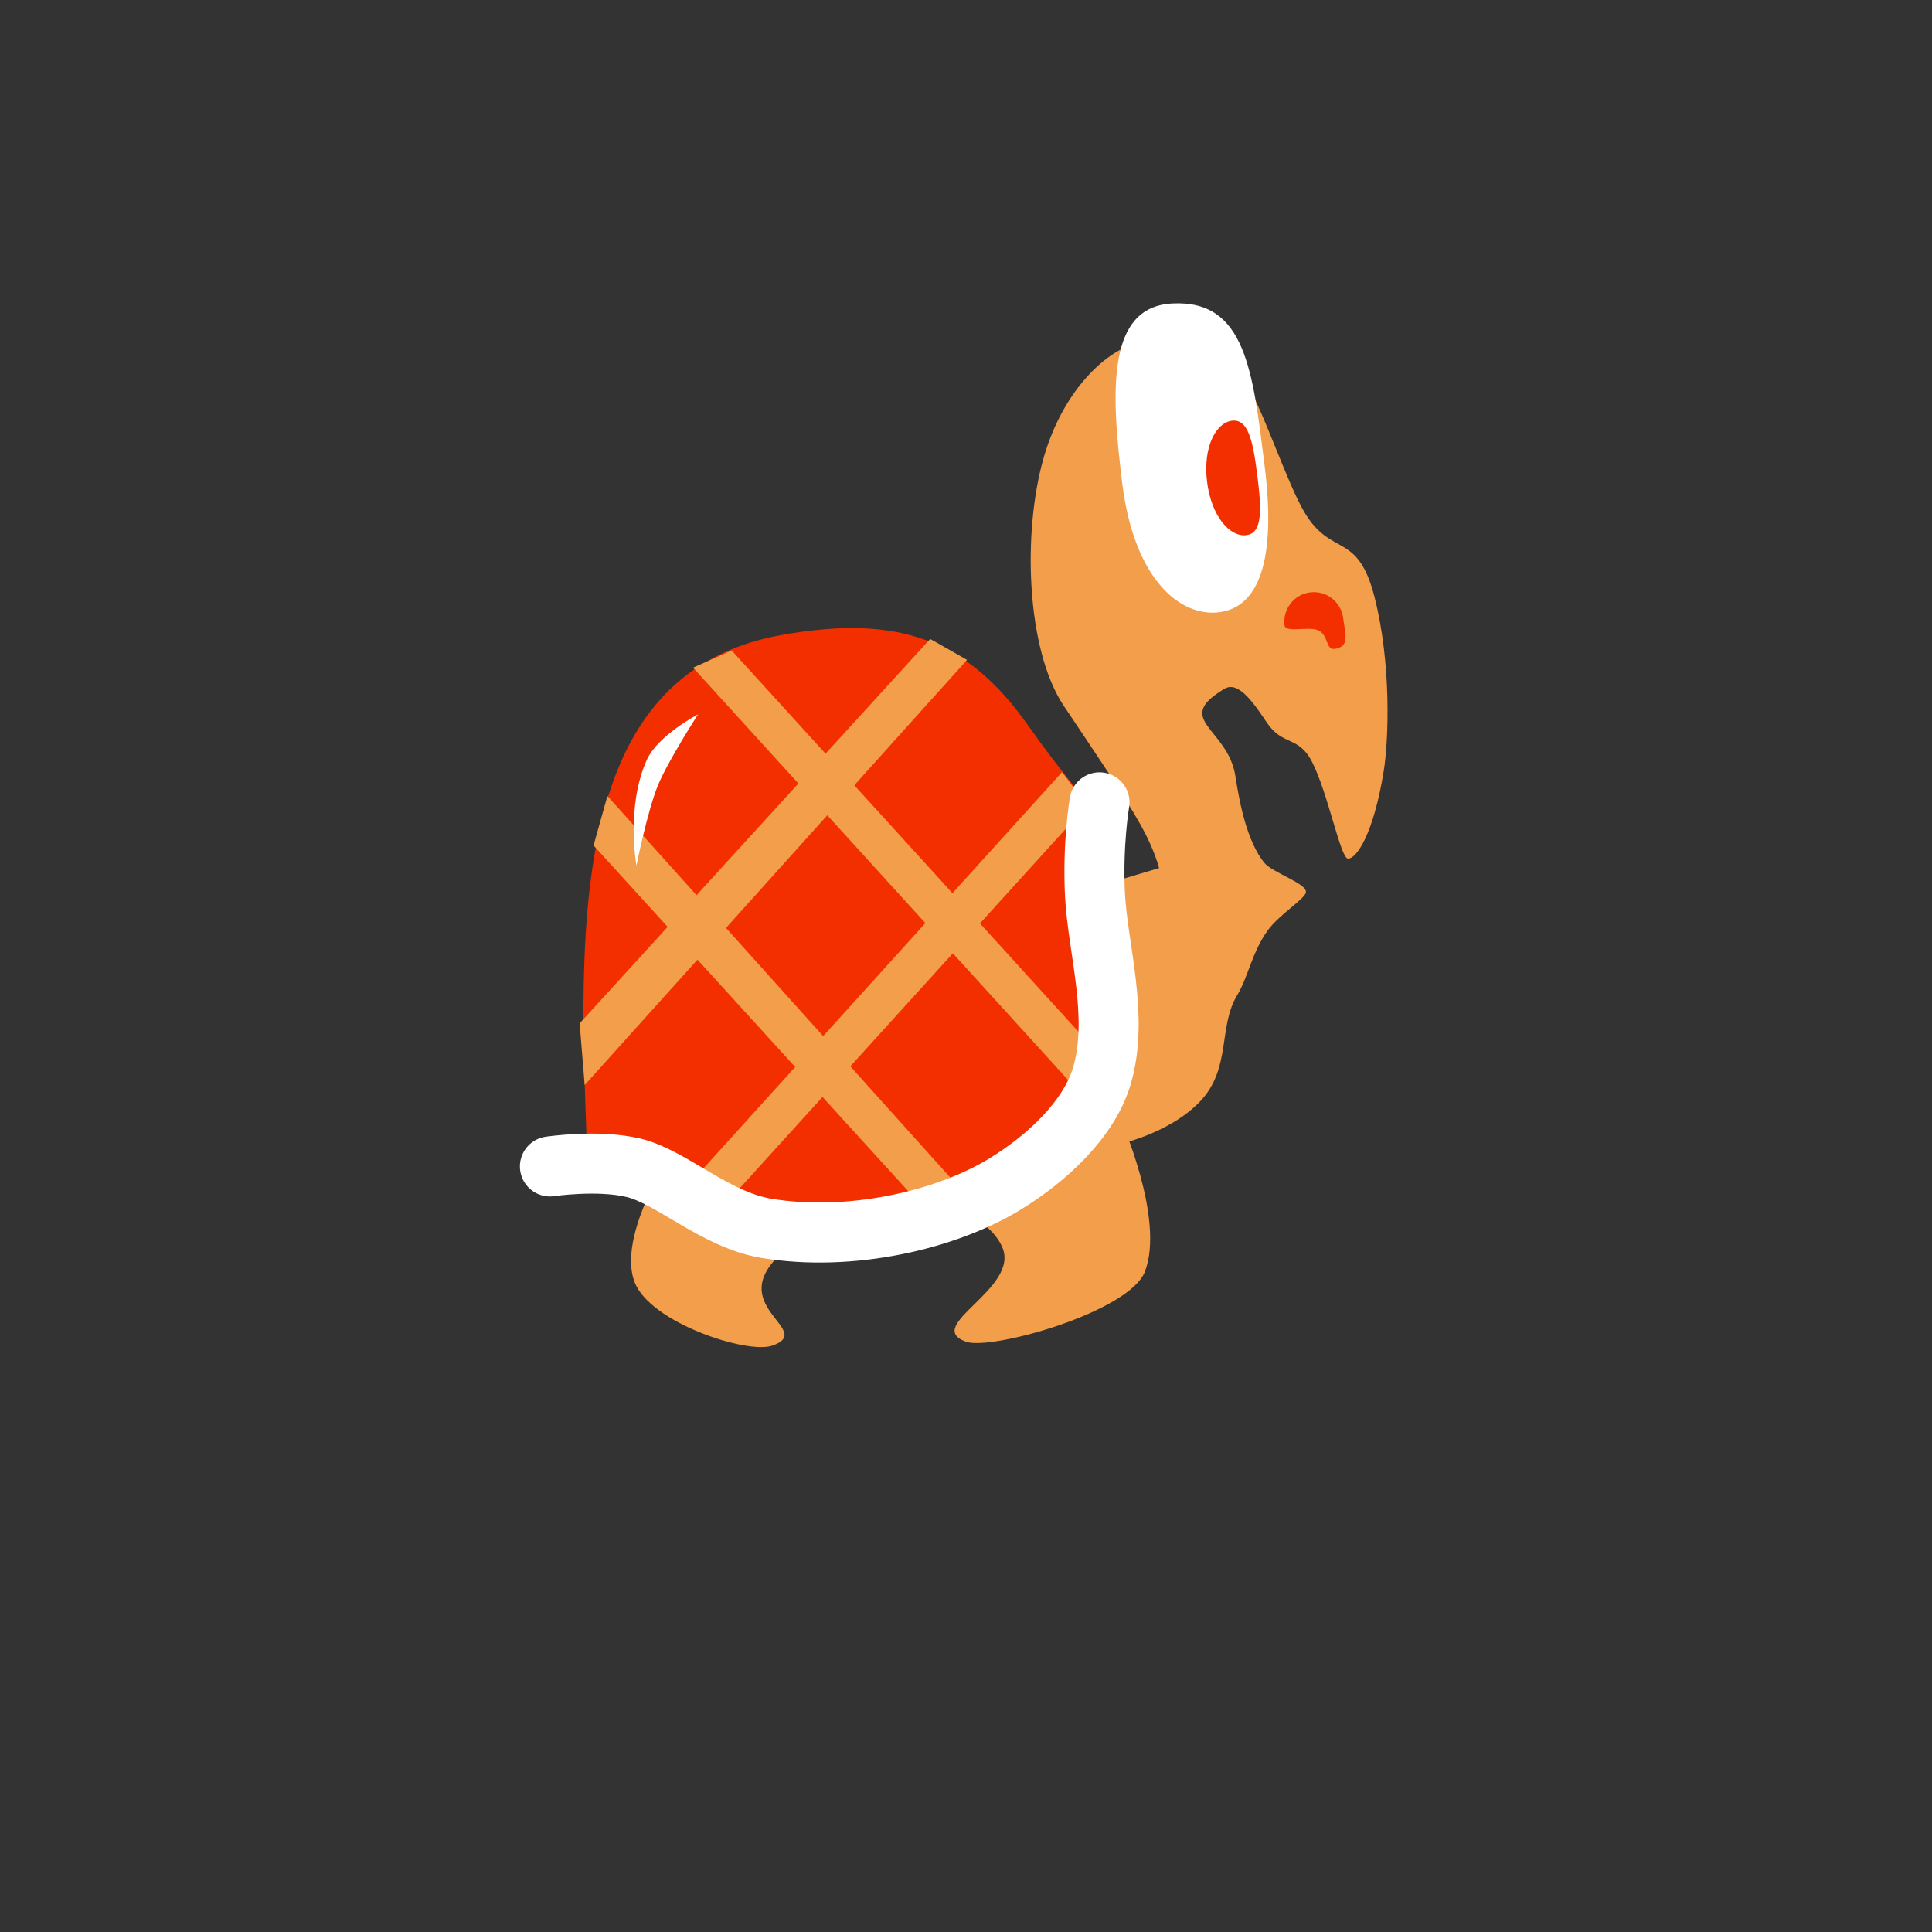 <svg version="1.1" xmlns="http://www.w3.org/2000/svg" xmlns:xlink="http://www.w3.org/1999/xlink" width="112.666" height="112.666" viewBox="0,0,112.666,112.666"><rect x="0" y="0" width="112.666" height="112.666" fill="#333333" stroke="none"/><g transform="translate(-183.667,-123.667)"><g data-paper-data="{&quot;isPaintingLayer&quot;:true}" fill-rule="nonzero" stroke-linejoin="miter" stroke-miterlimit="10" stroke-dasharray="" stroke-dashoffset="0" style="mix-blend-mode: normal"><path d="M183.667,236.333v-112.666h112.666v112.666z" data-paper-data="{&quot;index&quot;:null}" fill="none" stroke="none" stroke-width="0" stroke-linecap="butt"/><g data-paper-data="{&quot;index&quot;:null}" stroke="none" stroke-width="0" stroke-linecap="butt"><path d="M245.124,176.119l6.134,-1.829c0,0 -0.241,-1.025 -1.056,-2.487c-1.069,-1.918 -2.925,-4.613 -4.504,-6.98c-2.191,-3.284 -2.414,-10.149 -1.162,-14.488c1.163,-4.03 3.844,-6.536 6.015,-6.807c2.319,-0.29 3.913,-0.75 5.671,2.204c1.17,1.966 2.493,6.101 3.53,7.832c1.571,2.623 3.086,1.053 4.073,4.923c0.987,3.869 0.829,8.336 0.532,10.166c-0.598,3.681 -1.597,5.116 -2.086,5.083c-0.434,-0.029 -1.164,-3.835 -2.096,-5.652c-0.773,-1.506 -1.696,-0.923 -2.59,-2.221c-0.658,-0.955 -1.638,-2.546 -2.503,-2.033c-3.069,1.819 0.195,2.284 0.627,5.095c0.286,1.859 0.731,3.833 1.666,5.034c0.469,0.602 2.571,1.241 2.445,1.761c-0.096,0.397 -1.588,1.308 -2.241,2.226c-0.917,1.289 -1.125,2.708 -1.77,3.767c-1.104,1.814 -0.336,4.254 -2.145,6.172c-1.809,1.917 -5.22,2.806 -6.176,2.649z" data-paper-data="{&quot;index&quot;:null}" fill="#f29e4a"/><path d="M258.576,160.134c-0.118,-0.944 0.552,-1.805 1.496,-1.922c0.944,-0.118 1.804,0.552 1.922,1.496c0.118,0.944 0.421,1.683 -0.523,1.801c-0.492,0.061 -0.333,-0.828 -0.939,-1.089c-0.558,-0.241 -1.9,0.168 -1.956,-0.285z" data-paper-data="{&quot;index&quot;:null}" fill="#f32f00"/><g data-paper-data="{&quot;index&quot;:null}"><path d="M252.017,141.365c4.3,-0.234 4.71,3.963 5.4,9.491c0.69,5.528 -0.364,8.228 -2.656,8.514c-2.292,0.286 -4.954,-1.949 -5.645,-7.477c-0.69,-5.528 -0.874,-10.322 2.9,-10.528z" fill="#ffffff"/><path d="M255.513,148.201c0.944,-0.118 1.225,1.183 1.477,3.205c0.253,2.022 0.3,3.352 -0.644,3.47c-0.944,0.118 -2.034,-1.082 -2.287,-3.104c-0.253,-2.022 0.509,-3.453 1.453,-3.571z" fill="#f32f00"/></g></g><path d="M236.138,193.676c0,0 -3.031,-0.246 -6.743,2.941c-3.711,3.187 1.88,4.591 -0.67,5.516c-1.465,0.531 -7.147,-1.335 -8.05,-3.694c-1.179,-3.083 3.027,-8.915 3.027,-8.915z" data-paper-data="{&quot;index&quot;:null}" fill="#f29e4a" stroke="none" stroke-width="0" stroke-linecap="butt"/><path d="M249,188.903c0,0 2.614,5.833 1.435,8.915c-0.902,2.359 -8.973,4.623 -10.438,4.092c-2.55,-0.925 3.17,-3.079 2.117,-5.516c-1.054,-2.436 -5.946,-3.339 -5.946,-3.339z" data-paper-data="{&quot;index&quot;:null}" fill="#f29e4a" stroke="none" stroke-width="0" stroke-linecap="butt"/><g><path d="M217.889,190.449c0,0 -0.2,-4.994 -0.2,-7.457c0,-10.599 1.477,-20.517 11.605,-22.304c6.657,-1.175 10.736,0.184 14.318,5.269c2.004,2.846 3.645,4.692 3.645,4.692c0,0 -0.248,5.125 -0.248,7.737c0,2.11 2.373,3.625 0.955,8.906c-0.771,2.87 -3.136,3.364 -5.123,4.701c-3.154,2.121 -6.716,4.124 -11.756,4.124z" data-paper-data="{&quot;index&quot;:null}" fill="#f32f00" stroke="none" stroke-width="NaN" stroke-linecap="butt"/><g data-paper-data="{&quot;index&quot;:null}" fill="#f29e4a" stroke="none" stroke-width="0" stroke-linecap="butt"><path d="M217.47,183.345l20.441,-22.418l2.151,1.222l-22.3,24.795z"/><path d="M222.835,193.85l22.767,-25.16l1.453,1.947l-22.637,24.953z"/></g><g data-paper-data="{&quot;index&quot;:null}" fill="#f29e4a" stroke="none" stroke-width="0" stroke-linecap="butt"><path d="M246.366,187.102l-22.283,-24.499l2.254,-1.002l21.612,23.761z"/><path d="M238.31,194.975l-20.03,-22.004l0.808,-2.885l20.804,23.15z"/></g><path d="M221.391,167.968c0.64,-1.418 2.985,-2.645 2.985,-2.645c0,0 -1.766,2.731 -2.347,4.156c-0.615,1.51 -1.247,4.665 -1.247,4.665c0,0 -0.631,-3.429 0.609,-6.177z" data-paper-data="{&quot;index&quot;:null}" fill="#ffffff" stroke="none" stroke-width="0" stroke-linecap="butt"/><path d="M247.785,170.456c0,0 -0.414,2.408 -0.263,5.395c0.157,3.108 1.412,7.054 0.414,10.514c-0.74,2.565 -3.223,4.861 -5.661,6.351c-3.472,2.121 -9.023,3.384 -13.897,2.585c-2.999,-0.492 -5.554,-3.005 -7.765,-3.533c-2.082,-0.498 -4.878,-0.079 -4.878,-0.079" data-paper-data="{&quot;index&quot;:null}" fill="none" stroke="#ffffff" stroke-width="3.5" stroke-linecap="round"/></g></g></g></svg>